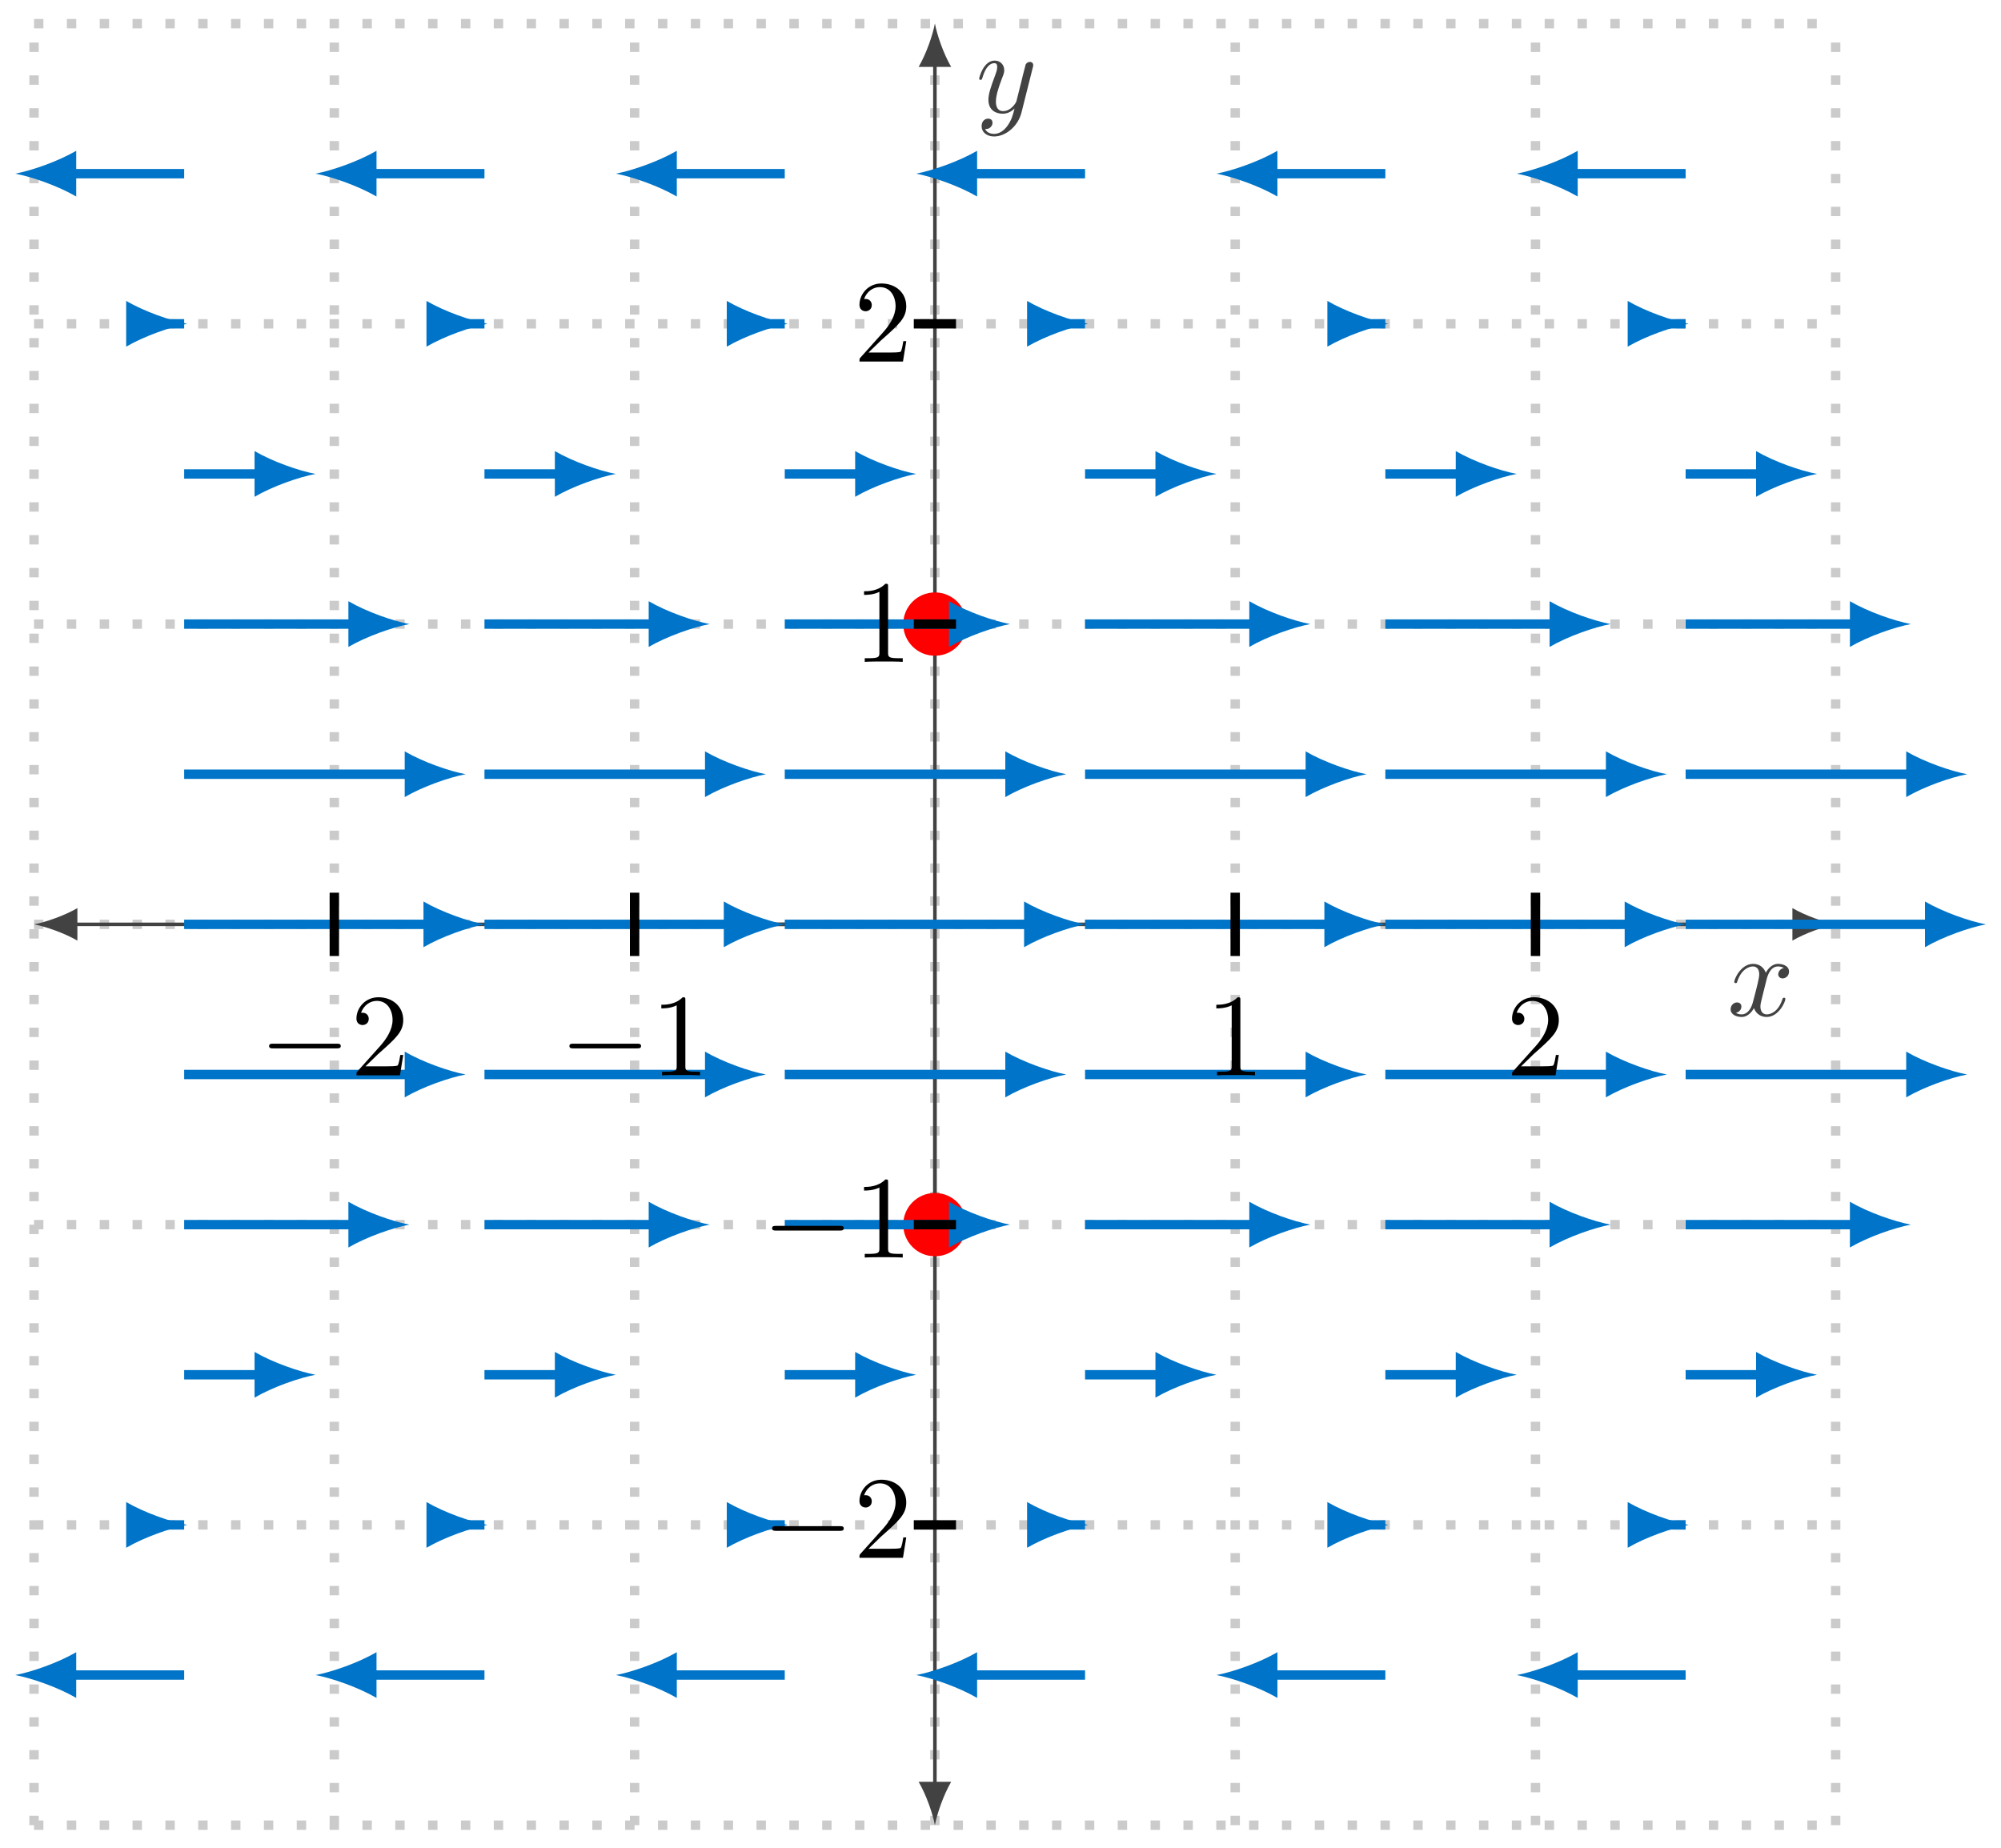 <svg xmlns="http://www.w3.org/2000/svg" xmlns:xlink="http://www.w3.org/1999/xlink" version="1.1" width="170pt" height="157pt" viewBox="0 0 170 157">
<defs>
<path id="font_1_1" d="M.334 .302C.34 .328 .363 .42 .433 .42 .438 .42 .462 .42 .483 .407 .455 .402 .435 .377 .435 .353 .435 .337 .446 .318 .473 .318 .495 .318 .527 .336 .527 .376 .527 .428 .468 .442 .434 .442 .376 .442 .341 .389 .329 .366 .304 .432 .25 .442 .221 .442 .117 .442 .06 .313 .06 .288 .06 .278 .07 .278 .072 .278 .08 .278 .083 .28 .085 .289 .119 .395 .185 .42 .219 .42 .238 .42 .273 .411 .273 .353 .273 .322 .256 .255 .219 .115 .203 .053 .168 .011 .124 .011 .118 .011 .095 .011 .074 .024 .099 .029 .121 .05 .121 .078 .121 .105 .099 .113 .084 .113 .054 .113 .029 .087 .029 .055 .029 .009 .079-.011 .123-.011 .189-.011 .225 .059 .228 .065 .24 .028 .276-.011 .336-.011 .439-.011 .496 .118 .496 .143 .496 .153 .487 .153 .484 .153 .475 .153 .473 .149 .471 .142 .438 .035 .37 .011 .338 .011 .299 .011 .283 .043 .283 .077 .283 .099 .289 .121 .3 .165L.334 .302Z"/>
<path id="font_1_2" d="M.486 .381C.49 .395 .49 .397 .49 .404 .49 .422 .476 .431 .461 .431 .451 .431 .435 .425 .426 .41 .424 .405 .416 .374 .412 .356 .405 .33 .398 .303 .392 .276L.347 .096C.343 .081 .3 .011 .234 .011 .183 .011 .172 .055 .172 .092 .172 .138 .189 .2 .223 .288 .239 .329 .243 .34 .243 .36 .243 .405 .211 .442 .161 .442 .066 .442 .029 .297 .029 .288 .029 .278 .039 .278 .041 .278 .051 .278 .052 .28 .057 .296 .084 .39 .124 .42 .158 .42 .166 .42 .183 .42 .183 .388 .183 .363 .173 .337 .166 .318 .126 .212 .108 .155 .108 .108 .108 .019 .171-.011 .23-.011 .269-.011 .303 .006 .331 .034 .318-.018 .306-.067 .266-.12 .24-.154 .202-.183 .156-.183 .142-.183 .097-.18 .08-.141 .096-.141 .109-.141 .123-.129 .133-.12 .143-.107 .143-.088 .143-.057 .116-.053 .106-.053 .083-.053 .05-.069 .05-.118 .05-.168 .094-.205 .156-.205 .259-.205 .362-.114 .39-.001L.486 .381Z"/>
<path id="font_2_1" d="M.659 .23C.676 .23 .694 .23 .694 .25 .694 .27 .676 .27 .659 .27H.118C.101 .27 .083 .27 .083 .25 .083 .23 .101 .23 .118 .23H.659Z"/>
<path id="font_3_1" d="M.294 .64C.294 .664 .294 .666 .271 .666 .209 .602 .121 .602 .089 .602V.571C.109 .571 .168 .571 .22 .597V.079C.22 .043 .217 .031 .127 .031H.095V0C.13 .003 .217 .003 .257 .003 .297 .003 .384 .003 .419 0V.031H.387C.297 .031 .294 .042 .294 .079V.64Z"/>
<path id="font_3_2" d="M.127 .077 .233 .18C.389 .318 .449 .372 .449 .472 .449 .586 .359 .666 .237 .666 .124 .666 .05 .574 .05 .485 .05 .429 .1 .429 .103 .429 .12 .429 .155 .441 .155 .482 .155 .508 .137 .534 .102 .534 .094 .534 .092 .534 .089 .533 .112 .598 .166 .635 .224 .635 .315 .635 .358 .554 .358 .472 .358 .392 .308 .313 .253 .251L.061 .037C.05 .026 .05 .024 .05 0H.421L.449 .174H.424C.419 .144 .412 .1 .402 .085 .395 .077 .329 .077 .307 .077H.127Z"/>
</defs>
<path transform="matrix(1,0,0,-1,79.427,78.536)" stroke-width=".797" stroke-linecap="butt" stroke-dasharray=".797,1.993" stroke-miterlimit="10" stroke-linejoin="miter" fill="none" stroke="#cbcbcb" d="M-76.536-76.536H76.536M-76.536-51.024H76.536M-76.536-25.512H76.536M-76.536 0H76.536M-76.536 25.512H76.536M-76.536 51.024H76.536M-76.536 76.527H76.536M-76.536-76.536V76.536M-51.024-76.536V76.536M-25.512-76.536V76.536M0-76.536V76.536M25.512-76.536V76.536M51.024-76.536V76.536M76.527-76.536V76.536M76.536 76.536"/>
<path transform="matrix(1,0,0,-1,79.427,78.536)" stroke-width=".299" stroke-linecap="butt" stroke-miterlimit="10" stroke-linejoin="miter" fill="none" stroke="#424242" d="M-25.512 0H73.218"/>
<path transform="matrix(1,0,0,-1,152.647,78.536)" d="M3.318 0C2.335 .184 .737 .737-.369 1.382V-1.382C.737-.737 2.335-.184 3.318 0" fill="#424242"/>
<use data-text="x" xlink:href="#font_1_1" transform="matrix(9.963,0,0,-9.963,146.74,86.296)" fill="#424242"/>
<path transform="matrix(1,0,0,-1,79.427,78.536)" stroke-width=".299" stroke-linecap="butt" stroke-miterlimit="10" stroke-linejoin="miter" fill="none" stroke="#424242" d="M0 0H-73.218"/>
<path transform="matrix(-1,-0,0,1,6.206,78.536)" d="M3.318 0C2.335 .184 .737 .737-.369 1.382V-1.382C.737-.737 2.335-.184 3.318 0" fill="#424242"/>
<path transform="matrix(1,0,0,-1,79.427,78.536)" stroke-width=".299" stroke-linecap="butt" stroke-miterlimit="10" stroke-linejoin="miter" fill="none" stroke="#424242" d="M0-25.512V73.218"/>
<path transform="matrix(0,-1,-1,-0,79.427,5.315)" d="M3.318 0C2.335 .184 .737 .737-.369 1.382V-1.382C.737-.737 2.335-.184 3.318 0" fill="#424242"/>
<use data-text="y" xlink:href="#font_1_2" transform="matrix(9.963,0,0,-9.963,82.897,9.552)" fill="#424242"/>
<path transform="matrix(1,0,0,-1,79.427,78.536)" stroke-width=".299" stroke-linecap="butt" stroke-miterlimit="10" stroke-linejoin="miter" fill="none" stroke="#424242" d="M0 0V-73.218"/>
<path transform="matrix(0,1,1,0,79.427,151.756)" d="M3.318 0C2.335 .184 .737 .737-.369 1.382V-1.382C.737-.737 2.335-.184 3.318 0" fill="#424242"/>
<path transform="matrix(1,0,0,-1,79.427,78.536)" d="M2.69 25.512C2.69 26.998 1.486 28.202 0 28.202-1.486 28.202-2.69 26.998-2.69 25.512-2.69 24.026-1.486 22.822 0 22.822 1.486 22.822 2.69 24.026 2.69 25.512ZM0 25.512" fill="#ff0000"/>
<path transform="matrix(1,0,0,-1,79.427,78.536)" d="M2.69-25.512C2.69-24.026 1.486-22.822 0-22.822-1.486-22.822-2.69-24.026-2.69-25.512-2.69-26.998-1.486-28.202 0-28.202 1.486-28.202 2.69-26.998 2.69-25.512ZM0-25.512" fill="#ff0000"/>
<path transform="matrix(1,0,0,-1,79.427,78.536)" stroke-width=".797" stroke-linecap="butt" stroke-miterlimit="10" stroke-linejoin="miter" fill="none" stroke="#0074c8" d="M-63.78-63.78H-73.468"/>
<path transform="matrix(-1,-0,0,1,5.957,142.318)" d="M4.662 0C3.281 .259 1.036 1.036-.518 1.943V-1.943C1.036-1.036 3.281-.259 4.662 0" fill="#0074c8"/>
<path transform="matrix(1,0,0,-1,79.427,78.536)" stroke-width=".797" stroke-linecap="butt" stroke-miterlimit="10" stroke-linejoin="miter" fill="none" stroke="#0074c8" d="M-38.268-63.78H-47.956"/>
<path transform="matrix(-1,-0,0,1,31.469,142.318)" d="M4.662 0C3.281 .259 1.036 1.036-.518 1.943V-1.943C1.036-1.036 3.281-.259 4.662 0" fill="#0074c8"/>
<path transform="matrix(1,0,0,-1,79.427,78.536)" stroke-width=".797" stroke-linecap="butt" stroke-miterlimit="10" stroke-linejoin="miter" fill="none" stroke="#0074c8" d="M-12.756-63.78H-22.444"/>
<path transform="matrix(-1,-0,0,1,56.982,142.318)" d="M4.662 0C3.281 .259 1.036 1.036-.518 1.943V-1.943C1.036-1.036 3.281-.259 4.662 0" fill="#0074c8"/>
<path transform="matrix(1,0,0,-1,79.427,78.536)" stroke-width=".797" stroke-linecap="butt" stroke-miterlimit="10" stroke-linejoin="miter" fill="none" stroke="#0074c8" d="M12.756-63.78H3.068"/>
<path transform="matrix(-1,-0,0,1,82.495,142.318)" d="M4.662 0C3.281 .259 1.036 1.036-.518 1.943V-1.943C1.036-1.036 3.281-.259 4.662 0" fill="#0074c8"/>
<path transform="matrix(1,0,0,-1,79.427,78.536)" stroke-width=".797" stroke-linecap="butt" stroke-miterlimit="10" stroke-linejoin="miter" fill="none" stroke="#0074c8" d="M38.268-63.78H28.58"/>
<path transform="matrix(-1,-0,0,1,108.008,142.318)" d="M4.662 0C3.281 .259 1.036 1.036-.518 1.943V-1.943C1.036-1.036 3.281-.259 4.662 0" fill="#0074c8"/>
<path transform="matrix(1,0,0,-1,79.427,78.536)" stroke-width=".797" stroke-linecap="butt" stroke-miterlimit="10" stroke-linejoin="miter" fill="none" stroke="#0074c8" d="M63.78-63.78H54.092"/>
<path transform="matrix(-1,-0,0,1,133.52,142.318)" d="M4.662 0C3.281 .259 1.036 1.036-.518 1.943V-1.943C1.036-1.036 3.281-.259 4.662 0" fill="#0074c8"/>
<path transform="matrix(1,0,0,-1,79.427,78.536)" stroke-width=".797" stroke-linecap="butt" stroke-miterlimit="10" stroke-linejoin="miter" fill="none" stroke="#0074c8" d="M-63.78-51.024H-68.187"/>
<path transform="matrix(1,0,0,-1,11.237,129.561)" d="M4.662 0C3.281 .259 1.036 1.036-.518 1.943V-1.943C1.036-1.036 3.281-.259 4.662 0" fill="#0074c8"/>
<path transform="matrix(1,0,0,-1,79.427,78.536)" stroke-width=".797" stroke-linecap="butt" stroke-miterlimit="10" stroke-linejoin="miter" fill="none" stroke="#0074c8" d="M-38.268-51.024H-42.675"/>
<path transform="matrix(1,0,0,-1,36.75,129.561)" d="M4.662 0C3.281 .259 1.036 1.036-.518 1.943V-1.943C1.036-1.036 3.281-.259 4.662 0" fill="#0074c8"/>
<path transform="matrix(1,0,0,-1,79.427,78.536)" stroke-width=".797" stroke-linecap="butt" stroke-miterlimit="10" stroke-linejoin="miter" fill="none" stroke="#0074c8" d="M-12.756-51.024H-17.163"/>
<path transform="matrix(1,0,0,-1,62.263,129.561)" d="M4.662 0C3.281 .259 1.036 1.036-.518 1.943V-1.943C1.036-1.036 3.281-.259 4.662 0" fill="#0074c8"/>
<path transform="matrix(1,0,0,-1,79.427,78.536)" stroke-width=".797" stroke-linecap="butt" stroke-miterlimit="10" stroke-linejoin="miter" fill="none" stroke="#0074c8" d="M12.756-51.024H8.348"/>
<path transform="matrix(1,0,0,-1,87.776,129.561)" d="M4.662 0C3.281 .259 1.036 1.036-.518 1.943V-1.943C1.036-1.036 3.281-.259 4.662 0" fill="#0074c8"/>
<path transform="matrix(1,0,0,-1,79.427,78.536)" stroke-width=".797" stroke-linecap="butt" stroke-miterlimit="10" stroke-linejoin="miter" fill="none" stroke="#0074c8" d="M38.268-51.024H33.86"/>
<path transform="matrix(1,0,0,-1,113.288,129.561)" d="M4.662 0C3.281 .259 1.036 1.036-.518 1.943V-1.943C1.036-1.036 3.281-.259 4.662 0" fill="#0074c8"/>
<path transform="matrix(1,0,0,-1,79.427,78.536)" stroke-width=".797" stroke-linecap="butt" stroke-miterlimit="10" stroke-linejoin="miter" fill="none" stroke="#0074c8" d="M63.78-51.024H59.372"/>
<path transform="matrix(1,0,0,-1,138.801,129.561)" d="M4.662 0C3.281 .259 1.036 1.036-.518 1.943V-1.943C1.036-1.036 3.281-.259 4.662 0" fill="#0074c8"/>
<path transform="matrix(1,0,0,-1,79.427,78.536)" stroke-width=".797" stroke-linecap="butt" stroke-miterlimit="10" stroke-linejoin="miter" fill="none" stroke="#0074c8" d="M-63.78-38.268H-57.281"/>
<path transform="matrix(1,0,0,-1,22.144,116.805)" d="M4.662 0C3.281 .259 1.036 1.036-.518 1.943V-1.943C1.036-1.036 3.281-.259 4.662 0" fill="#0074c8"/>
<path transform="matrix(1,0,0,-1,79.427,78.536)" stroke-width=".797" stroke-linecap="butt" stroke-miterlimit="10" stroke-linejoin="miter" fill="none" stroke="#0074c8" d="M-38.268-38.268H-31.769"/>
<path transform="matrix(1,0,0,-1,47.657,116.805)" d="M4.662 0C3.281 .259 1.036 1.036-.518 1.943V-1.943C1.036-1.036 3.281-.259 4.662 0" fill="#0074c8"/>
<path transform="matrix(1,0,0,-1,79.427,78.536)" stroke-width=".797" stroke-linecap="butt" stroke-miterlimit="10" stroke-linejoin="miter" fill="none" stroke="#0074c8" d="M-12.756-38.268H-6.257"/>
<path transform="matrix(1,0,0,-1,73.17,116.805)" d="M4.662 0C3.281 .259 1.036 1.036-.518 1.943V-1.943C1.036-1.036 3.281-.259 4.662 0" fill="#0074c8"/>
<path transform="matrix(1,0,0,-1,79.427,78.536)" stroke-width=".797" stroke-linecap="butt" stroke-miterlimit="10" stroke-linejoin="miter" fill="none" stroke="#0074c8" d="M12.756-38.268H19.255"/>
<path transform="matrix(1,0,0,-1,98.682,116.805)" d="M4.662 0C3.281 .259 1.036 1.036-.518 1.943V-1.943C1.036-1.036 3.281-.259 4.662 0" fill="#0074c8"/>
<path transform="matrix(1,0,0,-1,79.427,78.536)" stroke-width=".797" stroke-linecap="butt" stroke-miterlimit="10" stroke-linejoin="miter" fill="none" stroke="#0074c8" d="M38.268-38.268H44.767"/>
<path transform="matrix(1,0,0,-1,124.195,116.805)" d="M4.662 0C3.281 .259 1.036 1.036-.518 1.943V-1.943C1.036-1.036 3.281-.259 4.662 0" fill="#0074c8"/>
<path transform="matrix(1,0,0,-1,79.427,78.536)" stroke-width=".797" stroke-linecap="butt" stroke-miterlimit="10" stroke-linejoin="miter" fill="none" stroke="#0074c8" d="M63.78-38.268H70.279"/>
<path transform="matrix(1,0,0,-1,149.708,116.805)" d="M4.662 0C3.281 .259 1.036 1.036-.518 1.943V-1.943C1.036-1.036 3.281-.259 4.662 0" fill="#0074c8"/>
<path transform="matrix(1,0,0,-1,79.427,78.536)" stroke-width=".797" stroke-linecap="butt" stroke-miterlimit="10" stroke-linejoin="miter" fill="none" stroke="#0074c8" d="M-63.78-25.512H-49.308"/>
<path transform="matrix(1,0,0,-1,30.117,104.049)" d="M4.662 0C3.281 .259 1.036 1.036-.518 1.943V-1.943C1.036-1.036 3.281-.259 4.662 0" fill="#0074c8"/>
<path transform="matrix(1,0,0,-1,79.427,78.536)" stroke-width=".797" stroke-linecap="butt" stroke-miterlimit="10" stroke-linejoin="miter" fill="none" stroke="#0074c8" d="M-38.268-25.512H-23.796"/>
<path transform="matrix(1,0,0,-1,55.63,104.049)" d="M4.662 0C3.281 .259 1.036 1.036-.518 1.943V-1.943C1.036-1.036 3.281-.259 4.662 0" fill="#0074c8"/>
<path transform="matrix(1,0,0,-1,79.427,78.536)" stroke-width=".797" stroke-linecap="butt" stroke-miterlimit="10" stroke-linejoin="miter" fill="none" stroke="#0074c8" d="M-12.756-25.512H1.715"/>
<path transform="matrix(1,0,0,-1,81.142,104.049)" d="M4.662 0C3.281 .259 1.036 1.036-.518 1.943V-1.943C1.036-1.036 3.281-.259 4.662 0" fill="#0074c8"/>
<path transform="matrix(1,0,0,-1,79.427,78.536)" stroke-width=".797" stroke-linecap="butt" stroke-miterlimit="10" stroke-linejoin="miter" fill="none" stroke="#0074c8" d="M12.756-25.512H27.227"/>
<path transform="matrix(1,0,0,-1,106.655,104.049)" d="M4.662 0C3.281 .259 1.036 1.036-.518 1.943V-1.943C1.036-1.036 3.281-.259 4.662 0" fill="#0074c8"/>
<path transform="matrix(1,0,0,-1,79.427,78.536)" stroke-width=".797" stroke-linecap="butt" stroke-miterlimit="10" stroke-linejoin="miter" fill="none" stroke="#0074c8" d="M38.268-25.512H52.739"/>
<path transform="matrix(1,0,0,-1,132.168,104.049)" d="M4.662 0C3.281 .259 1.036 1.036-.518 1.943V-1.943C1.036-1.036 3.281-.259 4.662 0" fill="#0074c8"/>
<path transform="matrix(1,0,0,-1,79.427,78.536)" stroke-width=".797" stroke-linecap="butt" stroke-miterlimit="10" stroke-linejoin="miter" fill="none" stroke="#0074c8" d="M63.78-25.512H78.251"/>
<path transform="matrix(1,0,0,-1,157.681,104.049)" d="M4.662 0C3.281 .259 1.036 1.036-.518 1.943V-1.943C1.036-1.036 3.281-.259 4.662 0" fill="#0074c8"/>
<path transform="matrix(1,0,0,-1,79.427,78.536)" stroke-width=".797" stroke-linecap="butt" stroke-miterlimit="10" stroke-linejoin="miter" fill="none" stroke="#0074c8" d="M-63.78-12.756H-44.525"/>
<path transform="matrix(1,0,0,-1,34.901,91.292)" d="M4.662 0C3.281 .259 1.036 1.036-.518 1.943V-1.943C1.036-1.036 3.281-.259 4.662 0" fill="#0074c8"/>
<path transform="matrix(1,0,0,-1,79.427,78.536)" stroke-width=".797" stroke-linecap="butt" stroke-miterlimit="10" stroke-linejoin="miter" fill="none" stroke="#0074c8" d="M-38.268-12.756H-19.013"/>
<path transform="matrix(1,0,0,-1,60.413,91.292)" d="M4.662 0C3.281 .259 1.036 1.036-.518 1.943V-1.943C1.036-1.036 3.281-.259 4.662 0" fill="#0074c8"/>
<path transform="matrix(1,0,0,-1,79.427,78.536)" stroke-width=".797" stroke-linecap="butt" stroke-miterlimit="10" stroke-linejoin="miter" fill="none" stroke="#0074c8" d="M-12.756-12.756H6.499"/>
<path transform="matrix(1,0,0,-1,85.926,91.292)" d="M4.662 0C3.281 .259 1.036 1.036-.518 1.943V-1.943C1.036-1.036 3.281-.259 4.662 0" fill="#0074c8"/>
<path transform="matrix(1,0,0,-1,79.427,78.536)" stroke-width=".797" stroke-linecap="butt" stroke-miterlimit="10" stroke-linejoin="miter" fill="none" stroke="#0074c8" d="M12.756-12.756H32.011"/>
<path transform="matrix(1,0,0,-1,111.439,91.292)" d="M4.662 0C3.281 .259 1.036 1.036-.518 1.943V-1.943C1.036-1.036 3.281-.259 4.662 0" fill="#0074c8"/>
<path transform="matrix(1,0,0,-1,79.427,78.536)" stroke-width=".797" stroke-linecap="butt" stroke-miterlimit="10" stroke-linejoin="miter" fill="none" stroke="#0074c8" d="M38.268-12.756H57.523"/>
<path transform="matrix(1,0,0,-1,136.951,91.292)" d="M4.662 0C3.281 .259 1.036 1.036-.518 1.943V-1.943C1.036-1.036 3.281-.259 4.662 0" fill="#0074c8"/>
<path transform="matrix(1,0,0,-1,79.427,78.536)" stroke-width=".797" stroke-linecap="butt" stroke-miterlimit="10" stroke-linejoin="miter" fill="none" stroke="#0074c8" d="M63.78-12.756H83.035"/>
<path transform="matrix(1,0,0,-1,162.464,91.292)" d="M4.662 0C3.281 .259 1.036 1.036-.518 1.943V-1.943C1.036-1.036 3.281-.259 4.662 0" fill="#0074c8"/>
<path transform="matrix(1,0,0,-1,79.427,78.536)" stroke-width=".797" stroke-linecap="butt" stroke-miterlimit="10" stroke-linejoin="miter" fill="none" stroke="#0074c8" d="M-63.78 0H-42.93"/>
<path transform="matrix(1,0,0,-1,36.495,78.536)" d="M4.662 0C3.281 .259 1.036 1.036-.518 1.943V-1.943C1.036-1.036 3.281-.259 4.662 0" fill="#0074c8"/>
<path transform="matrix(1,0,0,-1,79.427,78.536)" stroke-width=".797" stroke-linecap="butt" stroke-miterlimit="10" stroke-linejoin="miter" fill="none" stroke="#0074c8" d="M-38.268 0H-17.418"/>
<path transform="matrix(1,0,0,-1,62.008,78.536)" d="M4.662 0C3.281 .259 1.036 1.036-.518 1.943V-1.943C1.036-1.036 3.281-.259 4.662 0" fill="#0074c8"/>
<path transform="matrix(1,0,0,-1,79.427,78.536)" stroke-width=".797" stroke-linecap="butt" stroke-miterlimit="10" stroke-linejoin="miter" fill="none" stroke="#0074c8" d="M-12.756 0H8.093"/>
<path transform="matrix(1,0,0,-1,87.521,78.536)" d="M4.662 0C3.281 .259 1.036 1.036-.518 1.943V-1.943C1.036-1.036 3.281-.259 4.662 0" fill="#0074c8"/>
<path transform="matrix(1,0,0,-1,79.427,78.536)" stroke-width=".797" stroke-linecap="butt" stroke-miterlimit="10" stroke-linejoin="miter" fill="none" stroke="#0074c8" d="M12.756 0H33.605"/>
<path transform="matrix(1,0,0,-1,113.033,78.536)" d="M4.662 0C3.281 .259 1.036 1.036-.518 1.943V-1.943C1.036-1.036 3.281-.259 4.662 0" fill="#0074c8"/>
<path transform="matrix(1,0,0,-1,79.427,78.536)" stroke-width=".797" stroke-linecap="butt" stroke-miterlimit="10" stroke-linejoin="miter" fill="none" stroke="#0074c8" d="M38.268 0H59.117"/>
<path transform="matrix(1,0,0,-1,138.546,78.536)" d="M4.662 0C3.281 .259 1.036 1.036-.518 1.943V-1.943C1.036-1.036 3.281-.259 4.662 0" fill="#0074c8"/>
<path transform="matrix(1,0,0,-1,79.427,78.536)" stroke-width=".797" stroke-linecap="butt" stroke-miterlimit="10" stroke-linejoin="miter" fill="none" stroke="#0074c8" d="M63.78 0H84.629"/>
<path transform="matrix(1,0,0,-1,164.059,78.536)" d="M4.662 0C3.281 .259 1.036 1.036-.518 1.943V-1.943C1.036-1.036 3.281-.259 4.662 0" fill="#0074c8"/>
<path transform="matrix(1,0,0,-1,79.427,78.536)" stroke-width=".797" stroke-linecap="butt" stroke-miterlimit="10" stroke-linejoin="miter" fill="none" stroke="#0074c8" d="M-63.78 12.756H-44.525"/>
<path transform="matrix(1,0,0,-1,34.901,65.78)" d="M4.662 0C3.281 .259 1.036 1.036-.518 1.943V-1.943C1.036-1.036 3.281-.259 4.662 0" fill="#0074c8"/>
<path transform="matrix(1,0,0,-1,79.427,78.536)" stroke-width=".797" stroke-linecap="butt" stroke-miterlimit="10" stroke-linejoin="miter" fill="none" stroke="#0074c8" d="M-38.268 12.756H-19.013"/>
<path transform="matrix(1,0,0,-1,60.413,65.78)" d="M4.662 0C3.281 .259 1.036 1.036-.518 1.943V-1.943C1.036-1.036 3.281-.259 4.662 0" fill="#0074c8"/>
<path transform="matrix(1,0,0,-1,79.427,78.536)" stroke-width=".797" stroke-linecap="butt" stroke-miterlimit="10" stroke-linejoin="miter" fill="none" stroke="#0074c8" d="M-12.756 12.756H6.499"/>
<path transform="matrix(1,0,0,-1,85.926,65.78)" d="M4.662 0C3.281 .259 1.036 1.036-.518 1.943V-1.943C1.036-1.036 3.281-.259 4.662 0" fill="#0074c8"/>
<path transform="matrix(1,0,0,-1,79.427,78.536)" stroke-width=".797" stroke-linecap="butt" stroke-miterlimit="10" stroke-linejoin="miter" fill="none" stroke="#0074c8" d="M12.756 12.756H32.011"/>
<path transform="matrix(1,0,0,-1,111.439,65.78)" d="M4.662 0C3.281 .259 1.036 1.036-.518 1.943V-1.943C1.036-1.036 3.281-.259 4.662 0" fill="#0074c8"/>
<path transform="matrix(1,0,0,-1,79.427,78.536)" stroke-width=".797" stroke-linecap="butt" stroke-miterlimit="10" stroke-linejoin="miter" fill="none" stroke="#0074c8" d="M38.268 12.756H57.523"/>
<path transform="matrix(1,0,0,-1,136.951,65.78)" d="M4.662 0C3.281 .259 1.036 1.036-.518 1.943V-1.943C1.036-1.036 3.281-.259 4.662 0" fill="#0074c8"/>
<path transform="matrix(1,0,0,-1,79.427,78.536)" stroke-width=".797" stroke-linecap="butt" stroke-miterlimit="10" stroke-linejoin="miter" fill="none" stroke="#0074c8" d="M63.78 12.756H83.035"/>
<path transform="matrix(1,0,0,-1,162.464,65.78)" d="M4.662 0C3.281 .259 1.036 1.036-.518 1.943V-1.943C1.036-1.036 3.281-.259 4.662 0" fill="#0074c8"/>
<path transform="matrix(1,0,0,-1,79.427,78.536)" stroke-width=".797" stroke-linecap="butt" stroke-miterlimit="10" stroke-linejoin="miter" fill="none" stroke="#0074c8" d="M-63.78 25.512H-49.308"/>
<path transform="matrix(1,0,0,-1,30.117,53.023)" d="M4.662 0C3.281 .259 1.036 1.036-.518 1.943V-1.943C1.036-1.036 3.281-.259 4.662 0" fill="#0074c8"/>
<path transform="matrix(1,0,0,-1,79.427,78.536)" stroke-width=".797" stroke-linecap="butt" stroke-miterlimit="10" stroke-linejoin="miter" fill="none" stroke="#0074c8" d="M-38.268 25.512H-23.796"/>
<path transform="matrix(1,0,0,-1,55.63,53.023)" d="M4.662 0C3.281 .259 1.036 1.036-.518 1.943V-1.943C1.036-1.036 3.281-.259 4.662 0" fill="#0074c8"/>
<path transform="matrix(1,0,0,-1,79.427,78.536)" stroke-width=".797" stroke-linecap="butt" stroke-miterlimit="10" stroke-linejoin="miter" fill="none" stroke="#0074c8" d="M-12.756 25.512H1.715"/>
<path transform="matrix(1,0,0,-1,81.142,53.023)" d="M4.662 0C3.281 .259 1.036 1.036-.518 1.943V-1.943C1.036-1.036 3.281-.259 4.662 0" fill="#0074c8"/>
<path transform="matrix(1,0,0,-1,79.427,78.536)" stroke-width=".797" stroke-linecap="butt" stroke-miterlimit="10" stroke-linejoin="miter" fill="none" stroke="#0074c8" d="M12.756 25.512H27.227"/>
<path transform="matrix(1,0,0,-1,106.655,53.023)" d="M4.662 0C3.281 .259 1.036 1.036-.518 1.943V-1.943C1.036-1.036 3.281-.259 4.662 0" fill="#0074c8"/>
<path transform="matrix(1,0,0,-1,79.427,78.536)" stroke-width=".797" stroke-linecap="butt" stroke-miterlimit="10" stroke-linejoin="miter" fill="none" stroke="#0074c8" d="M38.268 25.512H52.739"/>
<path transform="matrix(1,0,0,-1,132.168,53.023)" d="M4.662 0C3.281 .259 1.036 1.036-.518 1.943V-1.943C1.036-1.036 3.281-.259 4.662 0" fill="#0074c8"/>
<path transform="matrix(1,0,0,-1,79.427,78.536)" stroke-width=".797" stroke-linecap="butt" stroke-miterlimit="10" stroke-linejoin="miter" fill="none" stroke="#0074c8" d="M63.78 25.512H78.251"/>
<path transform="matrix(1,0,0,-1,157.681,53.023)" d="M4.662 0C3.281 .259 1.036 1.036-.518 1.943V-1.943C1.036-1.036 3.281-.259 4.662 0" fill="#0074c8"/>
<path transform="matrix(1,0,0,-1,79.427,78.536)" stroke-width=".797" stroke-linecap="butt" stroke-miterlimit="10" stroke-linejoin="miter" fill="none" stroke="#0074c8" d="M-63.78 38.268H-57.281"/>
<path transform="matrix(1,0,0,-1,22.144,40.267)" d="M4.662 0C3.281 .259 1.036 1.036-.518 1.943V-1.943C1.036-1.036 3.281-.259 4.662 0" fill="#0074c8"/>
<path transform="matrix(1,0,0,-1,79.427,78.536)" stroke-width=".797" stroke-linecap="butt" stroke-miterlimit="10" stroke-linejoin="miter" fill="none" stroke="#0074c8" d="M-38.268 38.268H-31.769"/>
<path transform="matrix(1,0,0,-1,47.657,40.267)" d="M4.662 0C3.281 .259 1.036 1.036-.518 1.943V-1.943C1.036-1.036 3.281-.259 4.662 0" fill="#0074c8"/>
<path transform="matrix(1,0,0,-1,79.427,78.536)" stroke-width=".797" stroke-linecap="butt" stroke-miterlimit="10" stroke-linejoin="miter" fill="none" stroke="#0074c8" d="M-12.756 38.268H-6.257"/>
<path transform="matrix(1,0,0,-1,73.17,40.267)" d="M4.662 0C3.281 .259 1.036 1.036-.518 1.943V-1.943C1.036-1.036 3.281-.259 4.662 0" fill="#0074c8"/>
<path transform="matrix(1,0,0,-1,79.427,78.536)" stroke-width=".797" stroke-linecap="butt" stroke-miterlimit="10" stroke-linejoin="miter" fill="none" stroke="#0074c8" d="M12.756 38.268H19.255"/>
<path transform="matrix(1,0,0,-1,98.682,40.267)" d="M4.662 0C3.281 .259 1.036 1.036-.518 1.943V-1.943C1.036-1.036 3.281-.259 4.662 0" fill="#0074c8"/>
<path transform="matrix(1,0,0,-1,79.427,78.536)" stroke-width=".797" stroke-linecap="butt" stroke-miterlimit="10" stroke-linejoin="miter" fill="none" stroke="#0074c8" d="M38.268 38.268H44.767"/>
<path transform="matrix(1,0,0,-1,124.195,40.267)" d="M4.662 0C3.281 .259 1.036 1.036-.518 1.943V-1.943C1.036-1.036 3.281-.259 4.662 0" fill="#0074c8"/>
<path transform="matrix(1,0,0,-1,79.427,78.536)" stroke-width=".797" stroke-linecap="butt" stroke-miterlimit="10" stroke-linejoin="miter" fill="none" stroke="#0074c8" d="M63.78 38.268H70.279"/>
<path transform="matrix(1,0,0,-1,149.708,40.267)" d="M4.662 0C3.281 .259 1.036 1.036-.518 1.943V-1.943C1.036-1.036 3.281-.259 4.662 0" fill="#0074c8"/>
<path transform="matrix(1,0,0,-1,79.427,78.536)" stroke-width=".797" stroke-linecap="butt" stroke-miterlimit="10" stroke-linejoin="miter" fill="none" stroke="#0074c8" d="M-63.78 51.024H-68.187"/>
<path transform="matrix(1,0,0,-1,11.237,27.51)" d="M4.662 0C3.281 .259 1.036 1.036-.518 1.943V-1.943C1.036-1.036 3.281-.259 4.662 0" fill="#0074c8"/>
<path transform="matrix(1,0,0,-1,79.427,78.536)" stroke-width=".797" stroke-linecap="butt" stroke-miterlimit="10" stroke-linejoin="miter" fill="none" stroke="#0074c8" d="M-38.268 51.024H-42.675"/>
<path transform="matrix(1,0,0,-1,36.75,27.51)" d="M4.662 0C3.281 .259 1.036 1.036-.518 1.943V-1.943C1.036-1.036 3.281-.259 4.662 0" fill="#0074c8"/>
<path transform="matrix(1,0,0,-1,79.427,78.536)" stroke-width=".797" stroke-linecap="butt" stroke-miterlimit="10" stroke-linejoin="miter" fill="none" stroke="#0074c8" d="M-12.756 51.024H-17.163"/>
<path transform="matrix(1,0,0,-1,62.263,27.51)" d="M4.662 0C3.281 .259 1.036 1.036-.518 1.943V-1.943C1.036-1.036 3.281-.259 4.662 0" fill="#0074c8"/>
<path transform="matrix(1,0,0,-1,79.427,78.536)" stroke-width=".797" stroke-linecap="butt" stroke-miterlimit="10" stroke-linejoin="miter" fill="none" stroke="#0074c8" d="M12.756 51.024H8.348"/>
<path transform="matrix(1,0,0,-1,87.776,27.51)" d="M4.662 0C3.281 .259 1.036 1.036-.518 1.943V-1.943C1.036-1.036 3.281-.259 4.662 0" fill="#0074c8"/>
<path transform="matrix(1,0,0,-1,79.427,78.536)" stroke-width=".797" stroke-linecap="butt" stroke-miterlimit="10" stroke-linejoin="miter" fill="none" stroke="#0074c8" d="M38.268 51.024H33.86"/>
<path transform="matrix(1,0,0,-1,113.288,27.51)" d="M4.662 0C3.281 .259 1.036 1.036-.518 1.943V-1.943C1.036-1.036 3.281-.259 4.662 0" fill="#0074c8"/>
<path transform="matrix(1,0,0,-1,79.427,78.536)" stroke-width=".797" stroke-linecap="butt" stroke-miterlimit="10" stroke-linejoin="miter" fill="none" stroke="#0074c8" d="M63.78 51.024H59.372"/>
<path transform="matrix(1,0,0,-1,138.801,27.51)" d="M4.662 0C3.281 .259 1.036 1.036-.518 1.943V-1.943C1.036-1.036 3.281-.259 4.662 0" fill="#0074c8"/>
<path transform="matrix(1,0,0,-1,79.427,78.536)" stroke-width=".797" stroke-linecap="butt" stroke-miterlimit="10" stroke-linejoin="miter" fill="none" stroke="#0074c8" d="M-63.78 63.78H-73.468"/>
<path transform="matrix(-1,-0,0,1,5.957,14.754)" d="M4.662 0C3.281 .259 1.036 1.036-.518 1.943V-1.943C1.036-1.036 3.281-.259 4.662 0" fill="#0074c8"/>
<path transform="matrix(1,0,0,-1,79.427,78.536)" stroke-width=".797" stroke-linecap="butt" stroke-miterlimit="10" stroke-linejoin="miter" fill="none" stroke="#0074c8" d="M-38.268 63.78H-47.956"/>
<path transform="matrix(-1,-0,0,1,31.469,14.754)" d="M4.662 0C3.281 .259 1.036 1.036-.518 1.943V-1.943C1.036-1.036 3.281-.259 4.662 0" fill="#0074c8"/>
<path transform="matrix(1,0,0,-1,79.427,78.536)" stroke-width=".797" stroke-linecap="butt" stroke-miterlimit="10" stroke-linejoin="miter" fill="none" stroke="#0074c8" d="M-12.756 63.78H-22.444"/>
<path transform="matrix(-1,-0,0,1,56.982,14.754)" d="M4.662 0C3.281 .259 1.036 1.036-.518 1.943V-1.943C1.036-1.036 3.281-.259 4.662 0" fill="#0074c8"/>
<path transform="matrix(1,0,0,-1,79.427,78.536)" stroke-width=".797" stroke-linecap="butt" stroke-miterlimit="10" stroke-linejoin="miter" fill="none" stroke="#0074c8" d="M12.756 63.78H3.068"/>
<path transform="matrix(-1,-0,0,1,82.495,14.754)" d="M4.662 0C3.281 .259 1.036 1.036-.518 1.943V-1.943C1.036-1.036 3.281-.259 4.662 0" fill="#0074c8"/>
<path transform="matrix(1,0,0,-1,79.427,78.536)" stroke-width=".797" stroke-linecap="butt" stroke-miterlimit="10" stroke-linejoin="miter" fill="none" stroke="#0074c8" d="M38.268 63.78H28.58"/>
<path transform="matrix(-1,-0,0,1,108.008,14.754)" d="M4.662 0C3.281 .259 1.036 1.036-.518 1.943V-1.943C1.036-1.036 3.281-.259 4.662 0" fill="#0074c8"/>
<path transform="matrix(1,0,0,-1,79.427,78.536)" stroke-width=".797" stroke-linecap="butt" stroke-miterlimit="10" stroke-linejoin="miter" fill="none" stroke="#0074c8" d="M63.78 63.78H54.092"/>
<path transform="matrix(-1,-0,0,1,133.52,14.754)" d="M4.662 0C3.281 .259 1.036 1.036-.518 1.943V-1.943C1.036-1.036 3.281-.259 4.662 0" fill="#0074c8"/>
<path transform="matrix(1,0,0,-1,79.427,78.536)" stroke-width=".797" stroke-linecap="butt" stroke-miterlimit="10" stroke-linejoin="miter" fill="none" stroke="#000000" d="M-25.512 2.69V-2.69"/>
<use data-text="&#x2212;" xlink:href="#font_2_1" transform="matrix(9.963,0,0,-9.963,47.549,91.365)"/>
<use data-text="1" xlink:href="#font_3_1" transform="matrix(9.963,0,0,-9.963,55.298,91.365)"/>
<path transform="matrix(1,0,0,-1,79.427,78.536)" stroke-width=".797" stroke-linecap="butt" stroke-miterlimit="10" stroke-linejoin="miter" fill="none" stroke="#000000" d="M-51.024 2.69V-2.69"/>
<use data-text="&#x2212;" xlink:href="#font_2_1" transform="matrix(9.963,0,0,-9.963,22.036,91.365)"/>
<use data-text="2" xlink:href="#font_3_2" transform="matrix(9.963,0,0,-9.963,29.785,91.365)"/>
<path transform="matrix(1,0,0,-1,79.427,78.536)" stroke-width=".797" stroke-linecap="butt" stroke-miterlimit="10" stroke-linejoin="miter" fill="none" stroke="#000000" d="M25.512 2.69V-2.69"/>
<use data-text="1" xlink:href="#font_3_1" transform="matrix(9.963,0,0,-9.963,102.449,91.365)"/>
<path transform="matrix(1,0,0,-1,79.427,78.536)" stroke-width=".797" stroke-linecap="butt" stroke-miterlimit="10" stroke-linejoin="miter" fill="none" stroke="#000000" d="M51.024 2.69V-2.69"/>
<use data-text="2" xlink:href="#font_3_2" transform="matrix(9.963,0,0,-9.963,127.961,91.365)"/>
<path transform="matrix(1,0,0,-1,79.427,78.536)" stroke-width=".797" stroke-linecap="butt" stroke-miterlimit="10" stroke-linejoin="miter" fill="none" stroke="#000000" d="M-1.793-51.024H1.793"/>
<use data-text="&#x2212;" xlink:href="#font_2_1" transform="matrix(9.963,0,0,-9.963,64.77,132.356)"/>
<use data-text="2" xlink:href="#font_3_2" transform="matrix(9.963,0,0,-9.963,72.52,132.356)"/>
<path transform="matrix(1,0,0,-1,79.427,78.536)" stroke-width=".797" stroke-linecap="butt" stroke-miterlimit="10" stroke-linejoin="miter" fill="none" stroke="#000000" d="M-1.793-25.512H1.793"/>
<use data-text="&#x2212;" xlink:href="#font_2_1" transform="matrix(9.963,0,0,-9.963,64.77,106.844)"/>
<use data-text="1" xlink:href="#font_3_1" transform="matrix(9.963,0,0,-9.963,72.52,106.844)"/>
<path transform="matrix(1,0,0,-1,79.427,78.536)" stroke-width=".797" stroke-linecap="butt" stroke-miterlimit="10" stroke-linejoin="miter" fill="none" stroke="#000000" d="M-1.793 25.512H1.793"/>
<use data-text="1" xlink:href="#font_3_1" transform="matrix(9.963,0,0,-9.963,72.52,56.233)"/>
<path transform="matrix(1,0,0,-1,79.427,78.536)" stroke-width=".797" stroke-linecap="butt" stroke-miterlimit="10" stroke-linejoin="miter" fill="none" stroke="#000000" d="M-1.793 51.024H1.793"/>
<use data-text="2" xlink:href="#font_3_2" transform="matrix(9.963,0,0,-9.963,72.52,30.72)"/>
</svg>
